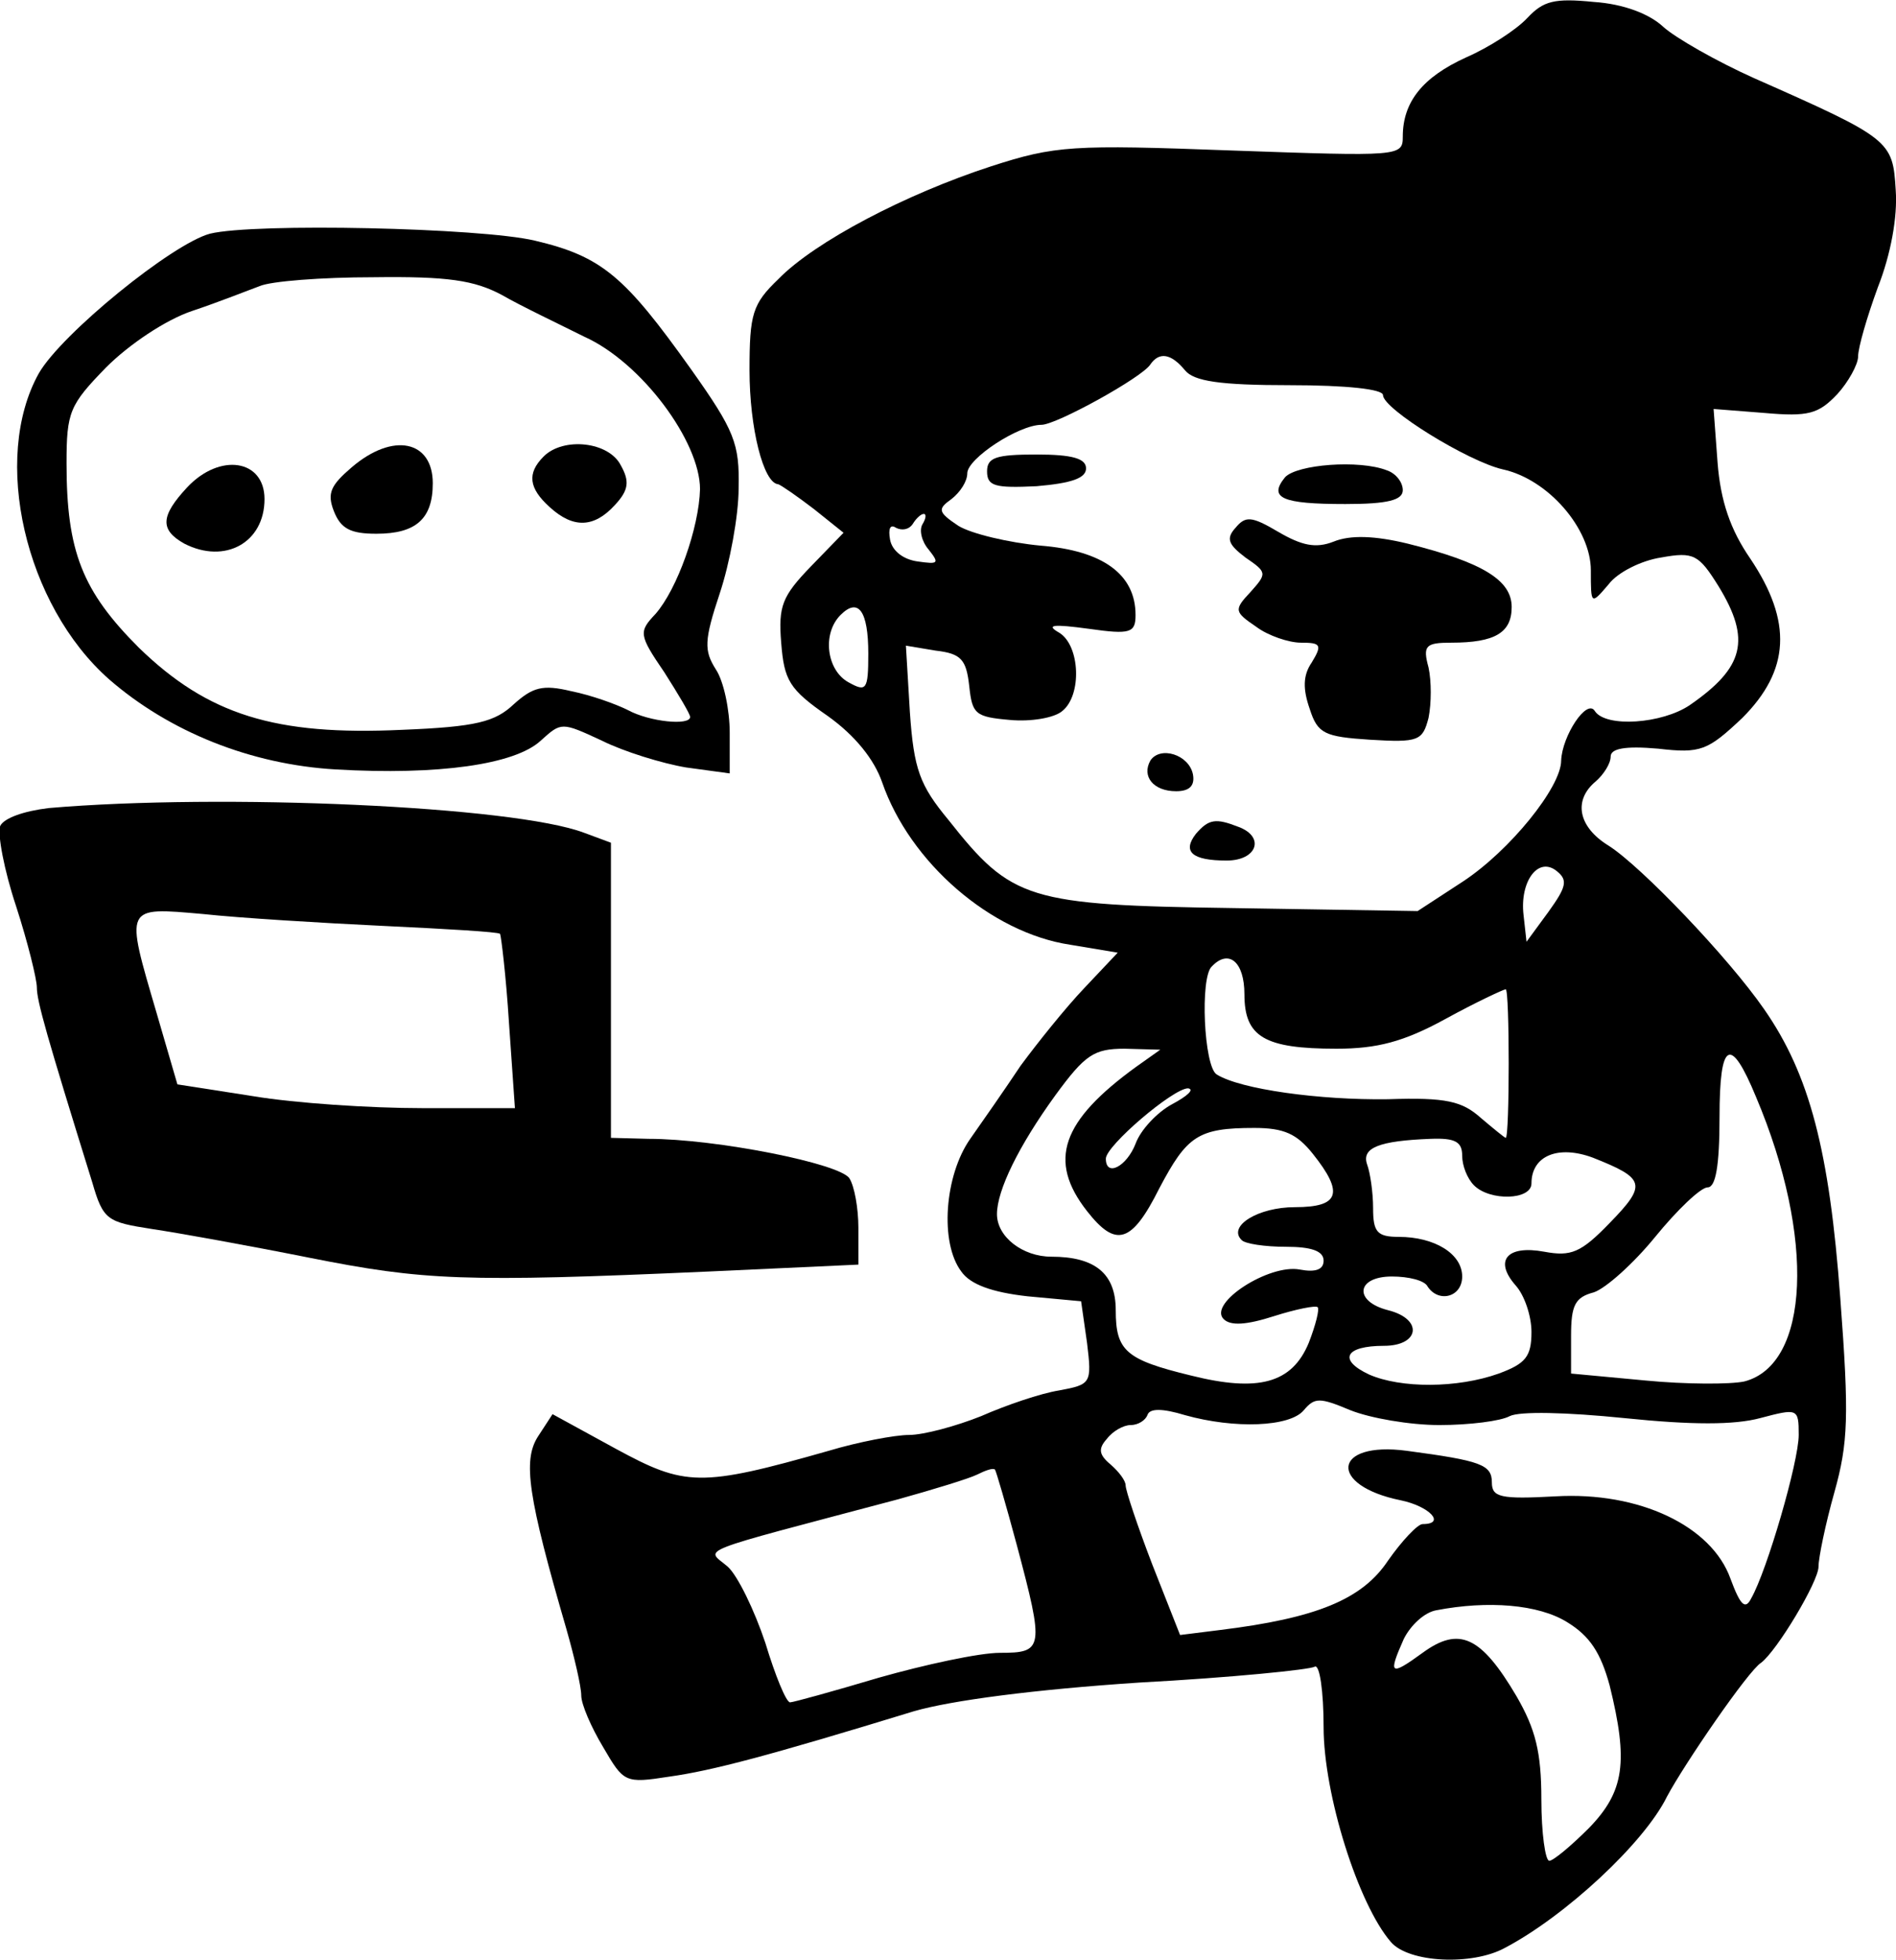 <?xml version="1.0" standalone="no"?>
<!DOCTYPE svg PUBLIC "-//W3C//DTD SVG 20010904//EN"
 "http://www.w3.org/TR/2001/REC-SVG-20010904/DTD/svg10.dtd">
<svg version="1.0" xmlns="http://www.w3.org/2000/svg"
 width="191.552pt" height="197.89pt" viewBox="0 0 191.552 197.89"
 preserveAspectRatio="xMidYMid meet">
<g transform="translate(-45.277,244.895) scale(0.1,-0.1)"
fill="#000000" stroke="none">
<path d="M1996 2431 c-11 -12 -39 -30 -62 -40 -44 -20 -64 -45 -64 -80 0 -20
-3 -20 -173 -14 -161 6 -178 5 -243 -16 -86 -28 -178 -76 -215 -114 -26 -25
-29 -35 -29 -92 0 -58 14 -114 29 -115 3 -1 19 -12 36 -25 l30 -24 -33 -34
c-29 -30 -33 -40 -30 -77 3 -38 8 -47 47 -74 28 -20 47 -44 55 -67 28 -81 110
-152 190 -164 l48 -8 -34 -36 c-19 -20 -47 -55 -64 -78 -16 -24 -39 -57 -51
-74 -26 -37 -31 -105 -9 -134 9 -13 31 -21 67 -25 l54 -5 6 -42 c5 -41 4 -42
-28 -48 -19 -3 -54 -15 -79 -26 -25 -10 -58 -19 -73 -19 -14 0 -51 -7 -81 -16
-130 -37 -145 -36 -215 2 l-64 35 -15 -23 c-15 -24 -10 -60 29 -194 8 -28 15
-58 15 -67 0 -9 10 -32 22 -52 21 -36 22 -37 67 -30 43 6 100 21 247 66 38 11
122 22 228 29 93 5 172 13 177 16 5 3 9 -25 9 -61 0 -68 35 -179 68 -217 18
-21 82 -24 115 -6 61 32 141 106 164 153 17 32 82 127 95 135 16 12 58 82 58
97 0 9 7 43 16 75 14 50 15 77 6 196 -11 149 -31 226 -77 292 -36 52 -124 144
-157 165 -31 19 -36 46 -13 65 8 7 15 18 15 25 0 8 14 11 48 8 43 -5 50 -2 85
31 48 48 51 97 8 161 -20 29 -30 58 -33 97 l-4 54 51 -4 c45 -4 55 -1 74 19
11 12 21 30 21 38 0 9 9 40 20 70 13 33 20 71 18 98 -3 50 -5 52 -143 113 -38
17 -80 41 -92 52 -14 13 -40 23 -70 25 -40 4 -51 1 -67 -16z m-346 -356 c9
-11 35 -15 106 -15 57 0 94 -4 94 -10 0 -14 86 -67 121 -75 46 -10 89 -60 89
-102 0 -35 0 -35 18 -14 9 12 33 24 53 27 33 6 38 3 58 -29 33 -54 26 -82 -29
-120 -28 -19 -85 -23 -96 -6 -8 13 -33 -25 -34 -50 0 -27 -52 -91 -99 -122
l-46 -30 -185 3 c-209 3 -225 8 -289 89 -29 35 -35 51 -39 109 l-4 67 30 -5
c26 -3 31 -9 34 -36 3 -28 6 -31 41 -34 21 -2 45 2 53 9 20 16 18 66 -3 79
-14 8 -7 9 30 4 42 -6 47 -4 47 14 0 41 -33 65 -96 70 -32 3 -70 12 -83 20
-21 14 -21 17 -7 27 9 7 16 18 16 26 0 15 52 49 75 49 15 0 102 48 110 61 9
13 21 11 35 -6z m-265 -155 c-4 -6 -1 -18 6 -26 11 -14 10 -15 -11 -12 -15 2
-26 11 -28 22 -2 11 0 16 6 12 6 -3 13 -2 17 4 3 5 8 10 11 10 3 0 2 -5 -1
-10z m-55 -131 c0 -37 -2 -39 -20 -29 -22 12 -27 49 -8 68 18 18 28 4 28 -39z
m687 -261 l-22 -30 -3 27 c-4 34 15 60 34 44 11 -9 9 -16 -9 -41z m-307 -83
c0 -43 20 -55 93 -55 41 0 68 7 110 30 31 17 59 30 61 30 4 0 4 -150 0 -150
-1 0 -12 9 -25 20 -19 17 -35 21 -94 19 -69 -1 -149 10 -173 25 -13 8 -17 98
-5 109 17 18 33 5 33 -28z m-109 -73 c-76 -55 -90 -95 -50 -146 29 -37 45 -33
73 23 28 53 39 61 96 61 30 0 43 -6 59 -26 32 -40 27 -54 -18 -54 -37 0 -68
-19 -54 -33 3 -4 24 -7 45 -7 25 0 38 -4 38 -14 0 -9 -8 -12 -24 -9 -31 6 -93
-34 -77 -50 7 -7 23 -6 51 3 22 7 42 11 44 9 2 -2 -2 -18 -9 -36 -17 -41 -51
-50 -119 -33 -66 16 -76 25 -76 66 0 37 -21 54 -65 54 -29 0 -55 20 -55 43 0
24 22 69 59 120 30 41 39 47 70 47 l36 -1 -24 -17z m626 -31 c60 -142 54 -270
-12 -287 -14 -3 -59 -3 -100 1 l-75 7 0 38 c0 31 4 39 23 44 12 4 40 29 62 56
22 27 46 50 53 50 8 0 12 21 12 71 0 77 11 83 37 20z m-590 -7 c-15 -8 -32
-26 -37 -40 -9 -23 -30 -34 -30 -15 0 13 68 71 83 71 7 -1 -1 -8 -16 -16z
m293 -52 c0 -10 5 -23 12 -30 16 -16 58 -15 58 2 0 28 27 39 62 26 53 -21 55
-27 17 -66 -29 -30 -39 -34 -66 -29 -38 7 -51 -9 -29 -34 9 -10 16 -31 16 -47
0 -25 -6 -32 -33 -42 -42 -15 -99 -15 -131 -1 -32 15 -24 29 15 29 36 0 40 27
4 36 -35 9 -32 34 4 34 17 0 33 -4 36 -10 11 -17 35 -11 35 10 0 23 -28 40
-64 40 -22 0 -26 5 -26 29 0 16 -3 36 -6 44 -6 17 12 24 64 26 25 1 32 -3 32
-17z m-23 -272 c30 0 62 4 71 9 10 5 57 4 116 -2 68 -7 111 -7 137 0 38 10 39
10 39 -17 0 -27 -32 -137 -48 -165 -6 -12 -11 -7 -21 20 -19 53 -92 88 -177
83 -55 -3 -64 -1 -64 14 0 18 -11 22 -86 32 -75 10 -80 -35 -6 -50 29 -6 46
-24 22 -24 -5 0 -21 -17 -35 -37 -26 -39 -72 -58 -170 -70 l-40 -5 -28 71
c-15 39 -27 75 -27 80 0 5 -7 14 -15 21 -12 10 -13 16 -4 26 6 8 17 14 24 14
8 0 15 5 17 10 2 7 15 7 38 0 50 -14 106 -12 120 5 11 13 16 13 47 0 20 -8 60
-15 90 -15z m-427 -121 c28 -105 27 -109 -17 -109 -21 0 -76 -12 -122 -25 -47
-14 -87 -25 -90 -25 -4 0 -15 27 -25 60 -11 33 -28 68 -38 77 -22 19 -39 12
172 68 36 10 72 21 80 25 8 4 16 7 18 5 1 -1 11 -35 22 -76z m556 -78 c23 -14
34 -31 43 -64 19 -77 15 -107 -21 -144 -18 -18 -36 -33 -40 -33 -4 0 -8 28 -8
62 0 48 -6 71 -25 104 -36 61 -58 71 -95 44 -33 -24 -35 -22 -19 14 7 14 21
27 33 29 52 10 103 6 132 -12z"/>
<path d="M1450 1973 c0 -15 8 -17 50 -15 35 3 50 8 50 18 0 10 -14 14 -50 14
-41 0 -50 -3 -50 -17z"/>
<path d="M1751 1967 c-17 -21 -3 -27 61 -27 43 0 58 4 58 14 0 8 -7 17 -16 20
-28 11 -91 6 -103 -7z"/>
<path d="M1701 1916 c-10 -11 -7 -17 10 -30 22 -15 22 -16 5 -35 -17 -18 -16
-20 6 -35 12 -9 33 -16 45 -16 20 0 22 -2 11 -20 -9 -13 -9 -27 -2 -47 8 -25
15 -28 61 -31 49 -3 53 -1 59 22 3 15 3 37 0 51 -6 22 -3 25 23 25 44 0 61 10
61 36 0 27 -29 45 -105 64 -33 8 -58 9 -75 2 -18 -7 -32 -4 -56 10 -27 16 -33
16 -43 4z"/>
<path d="M1615 1681 c-9 -16 3 -31 26 -31 14 0 19 6 17 17 -4 20 -33 29 -43
14z"/>
<path d="M1661 1607 c-14 -18 -4 -27 31 -27 31 0 39 24 12 34 -23 9 -30 8 -43
-7z"/>
<path d="M665 2213 c-38 -10 -150 -101 -173 -141 -48 -86 -14 -234 71 -309 61
-53 143 -86 229 -91 104 -6 181 5 207 29 21 19 21 19 62 0 22 -11 61 -23 85
-27 l44 -6 0 41 c0 23 -6 52 -14 64 -12 19 -12 29 4 77 10 30 19 78 19 106 1
45 -4 58 -48 120 -67 94 -90 114 -158 130 -55 13 -283 18 -328 7z m295 -62
c19 -11 57 -29 83 -42 58 -26 117 -106 117 -154 -1 -39 -23 -101 -45 -126 -17
-18 -17 -21 9 -59 14 -22 26 -42 26 -45 0 -9 -41 -5 -63 7 -12 6 -37 15 -57
19 -29 7 -39 4 -58 -13 -19 -18 -38 -23 -113 -26 -128 -6 -196 15 -266 83 -57
57 -73 97 -73 186 0 52 3 59 40 97 23 23 60 48 87 57 27 9 57 21 68 25 11 5
63 9 115 9 75 1 102 -3 130 -18z"/>
<path d="M808 1977 c-21 -18 -25 -26 -18 -44 7 -18 17 -23 43 -23 40 0 57 15
57 51 0 43 -40 52 -82 16z"/>
<path d="M1002 1988 c-17 -17 -15 -32 6 -51 24 -22 45 -21 66 2 14 15 15 24 6
40 -12 24 -58 29 -78 9z"/>
<path d="M642 1957 c-27 -29 -28 -43 -3 -57 41 -21 81 1 81 45 0 40 -45 47
-78 12z"/>
<path d="M502 1633 c-25 -3 -45 -10 -49 -18 -3 -8 4 -45 16 -81 12 -37 21 -74
21 -82 0 -14 10 -49 56 -197 11 -38 15 -40 60 -47 27 -4 99 -17 159 -29 116
-23 156 -25 403 -14 l152 7 0 37 c0 20 -4 42 -9 50 -9 15 -135 40 -203 40
l-38 1 0 149 0 149 -27 10 c-71 27 -366 40 -541 25z m338 -119 c63 -3 116 -6
118 -8 1 -2 6 -42 9 -90 l6 -86 -94 0 c-52 0 -128 5 -170 12 l-77 12 -21 72
c-32 109 -33 107 47 100 37 -4 119 -9 182 -12z"/>
</g>
</svg>
